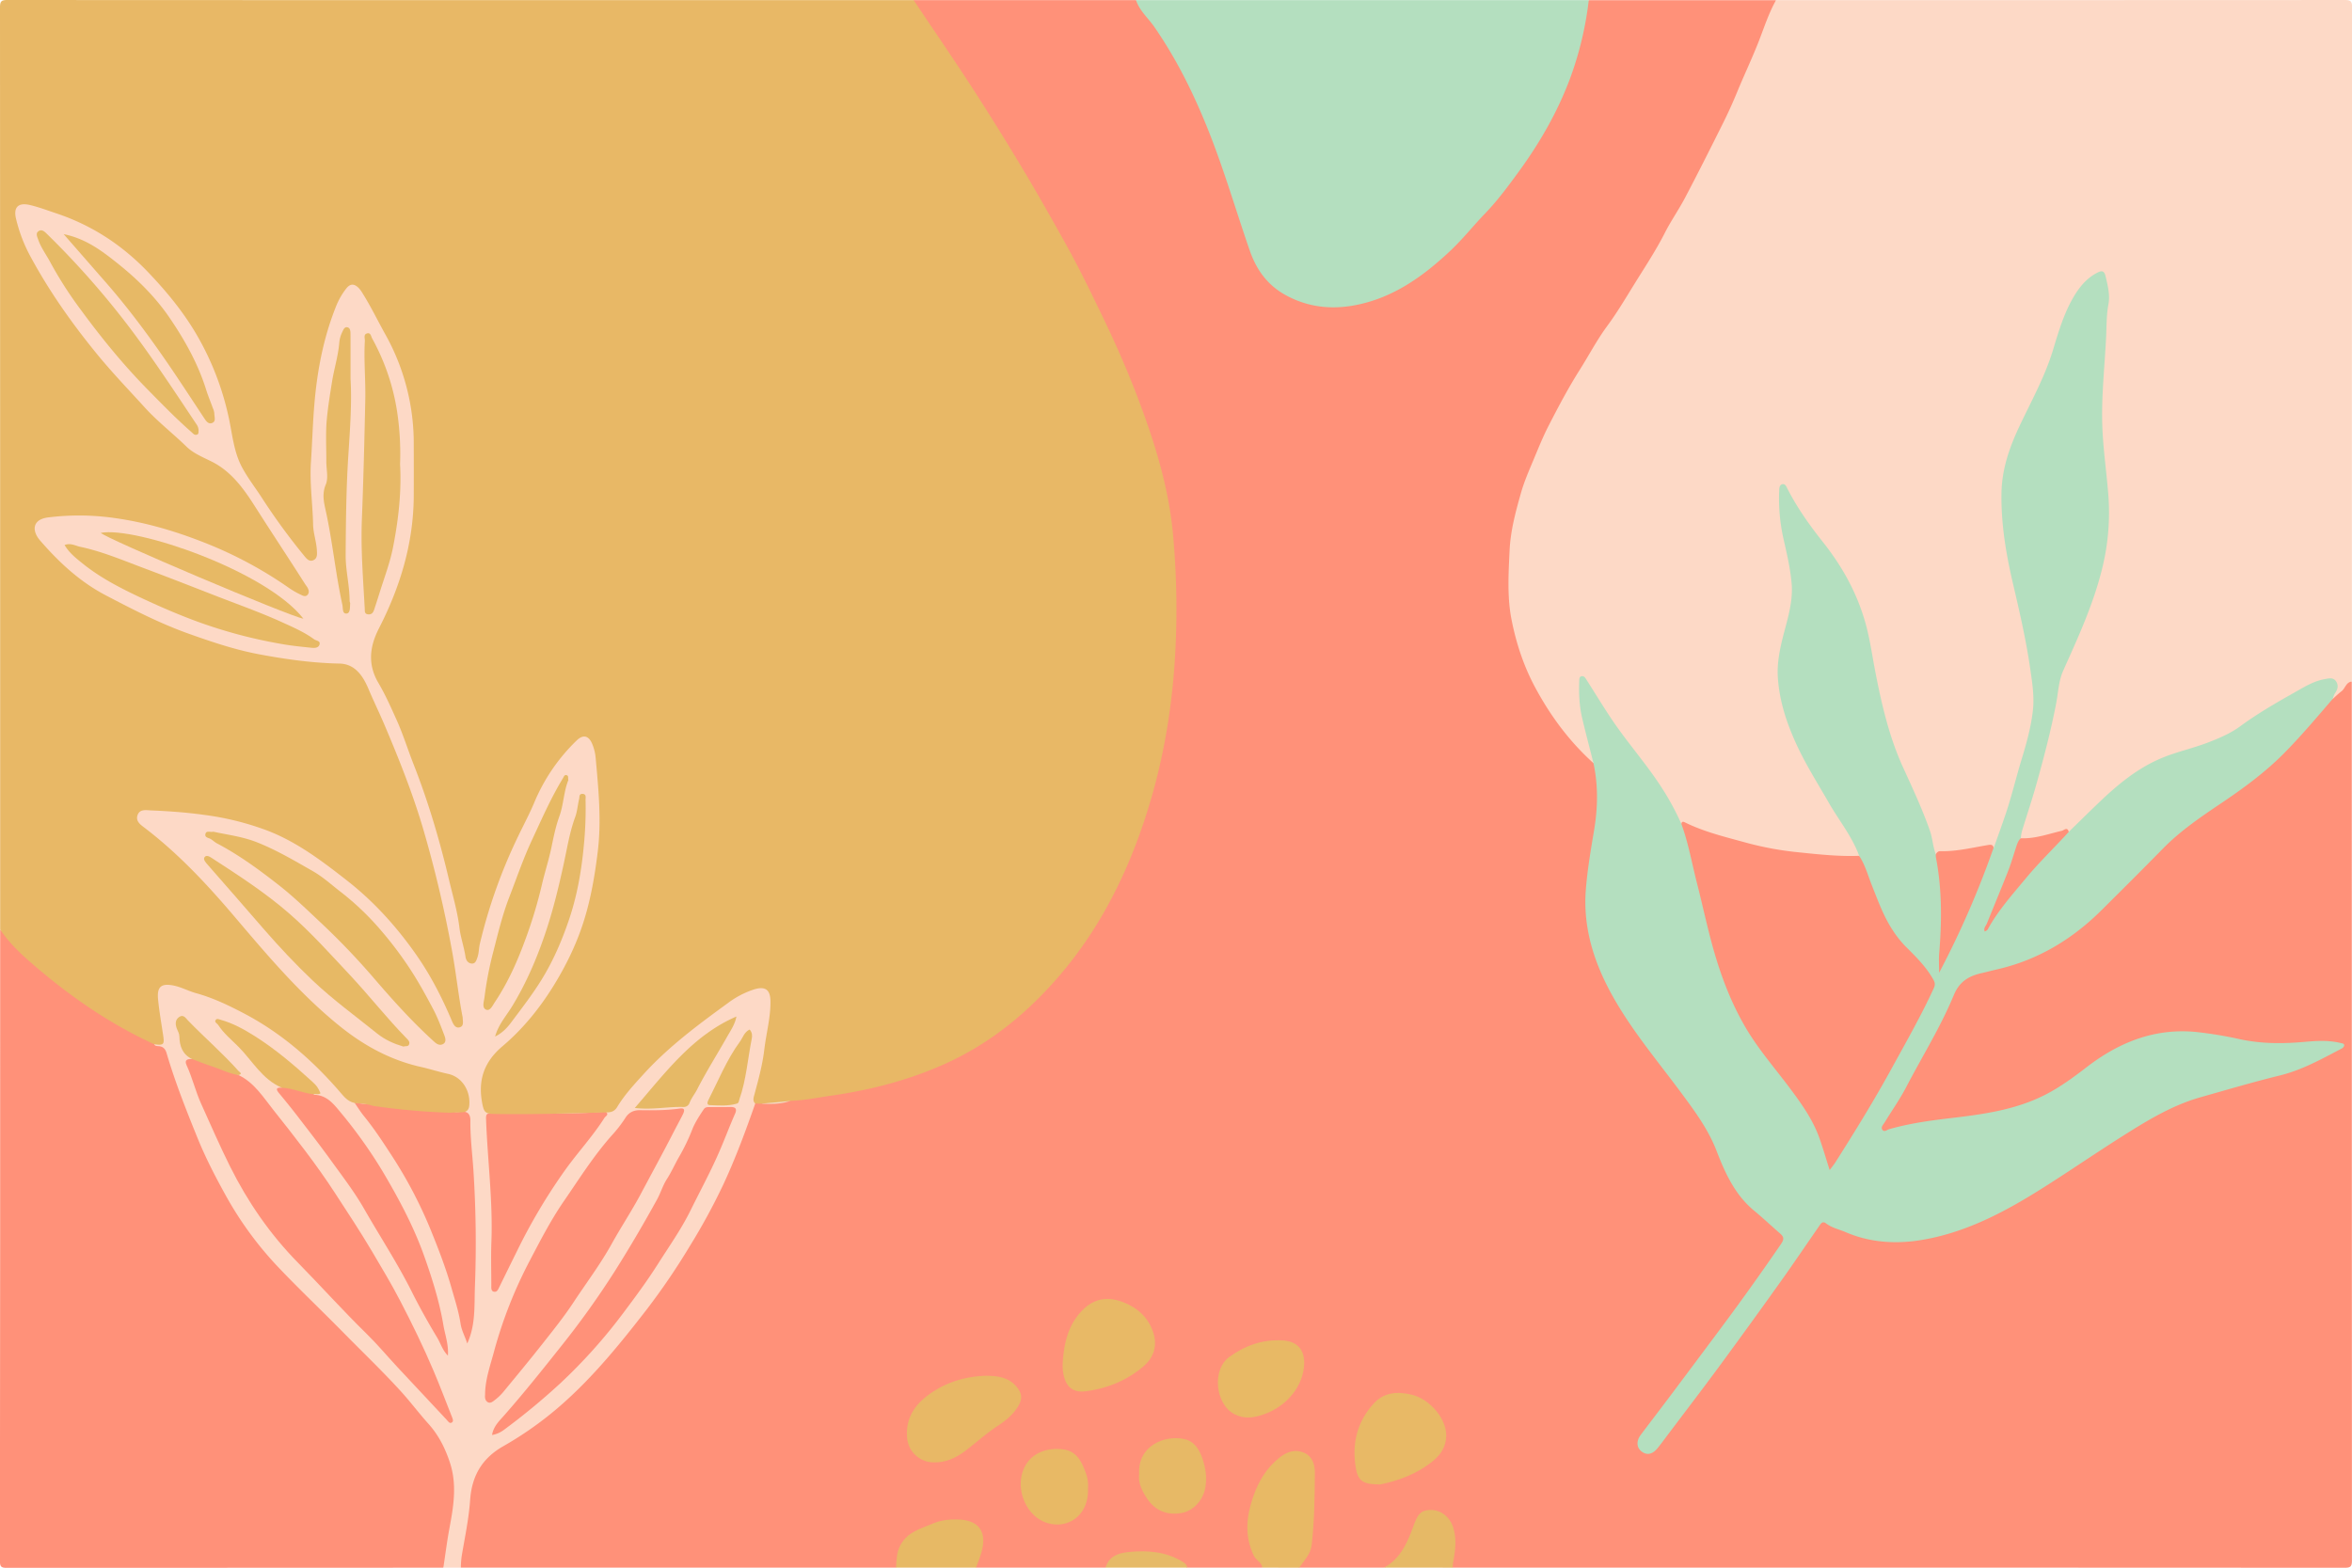 <svg id="6d440a9b-0794-44a4-8487-fd1ec1ca551e" data-name="Camada 1" xmlns="http://www.w3.org/2000/svg" viewBox="0 0 2000 1333.44"><defs><style>.\39 d3699a6-9142-419c-aee0-d34caa1bb15f{fill:#ff9179;}.cde26255-d3c0-4a91-ae58-4df587c5780d{fill:#fdd9c6;}.\36 cd493fe-abea-4e02-aa18-295838ad0f45{fill:#b4dfbf;}.\30 d258756-7aab-46ab-b303-21224029bc7e{fill:#f3d9c5;}.\33 8681239-942d-424a-a7a8-f262213f8148{fill:#e8b866;}.c03f75ef-754d-4d55-800a-70bcb80c7da2{fill:#e8b965;}.\31 e6e38d4-01a6-4de3-bb42-275223e88f8d{fill:#e7b965;}.\37 6fc3ed1-ad22-4e53-8fab-e326001805d1{fill:#e6b966;}.\32 d6881ca-a936-4427-ac21-f879f6323f29{fill:#e6ba68;}.bc3f7e06-9eb8-4e55-a2c8-a2be9d95e984{fill:#e8b966;}.\38 cc96dd4-39fa-4ef1-b7d0-b1f68e21b383{fill:#e7b966;}.\37 d51f1e2-6af0-44dc-ae86-cbcb460e5b9d{fill:#e7b967;}.ca364330-40ce-4236-9a6d-cfdbfac25c8a{fill:#e6ba66;}.f3d54708-84a6-4658-93e0-2d63ad87672a{fill:#e7b964;}.\38 89b15c3-93cb-4853-b8a4-d0b801e89e6a{fill:#e6b968;}</style></defs><title>organico_dois</title><path class="9d3699a6-9142-419c-aee0-d34caa1bb15f" d="M940.14,1334.2H830c-2-2.74-.25-5.24.65-7.67a41.22,41.22,0,0,0,2.79-15.91c-.3-8.1-4.84-13.74-12.92-14.83-17.82-2.39-33.51,3.68-47.74,13.61-5.49,3.83-7.72,10.42-8.55,17.17-.33,2.66-.11,5.49-2.25,7.63h-370c-2-2-2.06-4.54-1.63-7,3.84-21.85,6.31-43.91,10.36-65.72,1.88-10.14,7.36-18.34,15.74-24.59,10.54-7.87,21.83-14.62,32.61-22.12a324.72,324.72,0,0,0,68-62.93c9.24-11.46,19.38-22.14,28.19-34C573,1080.56,598.07,1041.64,617,999c7.34-16.57,14.53-33.17,19.71-50.57,1.1-3.68,2.41-7.36,5.84-9.7a11.34,11.34,0,0,1,5.44-1,77.64,77.64,0,0,0,23.48-2.07c25.89-2.88,51.66-6.76,76.95-13.06,47.18-11.75,89.49-32.84,125.25-66.37a336.15,336.15,0,0,0,68.28-89.08,443.86,443.86,0,0,0,42.16-115.89c6.77-32.3,12.5-64.82,12.93-98.18.25-19.67,1.12-39.38.89-59.07-.59-49.42-10.49-97-28.32-143.14-7.68-19.87-15.44-39.67-24.11-59.11-10.79-24.21-22.54-48-35.07-71.3C900.34,201.66,890,183,879.26,164.66c-19.32-33-39.71-65.41-60.46-97.57-12.77-19.81-26.48-39-39.39-58.67C778,6.23,775.93,4.1,776.9,1H966c7.39,7.41,13.31,16,19.08,24.64,18.7,28,33.43,58,45.57,89.4s21.51,63.51,32.77,95.09c13.27,37.22,41.88,54.07,81.14,49.2,25.34-3.14,46.93-14,66.88-29.34,27.36-21.08,49.37-47.11,70.52-74s38.66-55.62,50.8-87.81a270.1,270.1,0,0,0,15.16-59c.4-2.92.82-5.87,3.07-8.11h159.16c1,2.42-.37,4.45-1.21,6.46-8.56,20.43-16.56,41.07-25.36,61.42-9.61,22.26-19.58,44.33-30.68,65.84-10.9,21.09-21.91,42.14-33.73,62.79-12.49,21.82-26.25,42.81-39.09,64.38-6.14,10.31-13.4,19.91-19.91,30-18.32,28.38-35.53,57.4-49.56,88.14-10.25,22.45-19,45.7-23,70.07-3.46,20.73-3.64,41.87-1.86,63C1289,552,1304.84,585.79,1327.15,617a174.18,174.18,0,0,0,19.72,22.43,94.2,94.2,0,0,1,9.12,10c2.59,6.14,3.39,12.6,3.77,19.21,1.15,19.88-2.2,39.29-5.54,58.73-4.09,23.79-6.36,47.59-.39,71.5,6.52,26.1,18.54,49.55,33.72,71.51,15,21.64,31.43,42.14,47,63.33,10.84,14.77,21.93,29.59,27.67,47.34,8.53,26.34,26,45.77,47.09,62.6,1.77,1.41,3.51,2.86,5.16,4.42,3.87,3.64,4.42,7.32,1.39,12-8.85,13.74-18.75,26.71-28.11,40.08-25.49,36.38-52.81,71.41-79.08,107.21-2.41,3.29-4.91,6.52-7.63,9.57a27,27,0,0,0-5,7.24c-1.53,3.61-1.89,7.16,2,9.63,3.51,2.24,6.52.83,9.12-1.8a74.11,74.11,0,0,0,6.49-7.87c31.72-42.49,64.28-84.37,94.57-127.91,11.78-16.93,24.09-33.48,35.29-50.81,4.71-7.3,5.75-7.42,13.73-3.62,33.42,15.93,67.52,16.89,102.45,5.24,29.7-9.9,56.62-25,82.83-41.83,28.21-18.11,55.8-37.2,84.88-54,20.2-11.65,41.93-19.2,64.4-25.1,21.24-5.57,42.81-10,63.4-17.9a175.55,175.55,0,0,0,35.24-18.23c-11.11-2.45-21.2-1.73-31.24-1-17.9,1.34-35.66,1.5-53.43-2.1-18-3.63-35.91-7.34-54.49-6.7A113.61,113.61,0,0,0,1794,897.7c-13.08,8.14-25.44,17.37-38,26.34-20.24,14.49-43.3,21.37-67.38,25.66-27.63,4.92-55.94,5.66-83,13.81-2.17.66-4.63,1.15-6.16-1.23-1.41-2.2-.45-4.44.7-6.42,4.91-8.42,10.28-16.55,15.08-25,16.5-29.21,32.63-58.61,46.94-89,3.15-6.68,7.51-10.72,14.67-12.75,12.43-3.51,24.9-6.87,37.29-10.51,21.81-6.39,40.12-18.58,57.64-32.45,7.5-5.93,14-12.87,20.84-19.49,20.69-20,39.74-41.7,61.77-60.29,14.22-12,30.14-21.71,45.4-32.32a304,304,0,0,0,53.93-47.49c9.48-10.66,18.34-21.88,28.26-32.15,4.44-3.07,7.86-7.15,11.32-11.23,1.62-1.92,3.2-4.65,6.53-2.63q0,373.77.13,747.53c0,5.1-1.15,6.25-6.25,6.24q-379.2-.21-758.41-.12c-3.11-5.28-.56-10.67.13-15.83.88-6.56-.19-12.62-2.11-18.69a19.34,19.34,0,0,0-7.26-9.61c-7.64-5.69-17.19-3.4-20.83,5.32-2.27,5.42-4.58,10.84-6.73,16.32-4.07,10.37-10,19.32-21.69,22.49h-72.1c-.88-2.27.38-4,1.63-5.57,6.19-7.59,8.26-16.66,8.31-26,.07-14.25,1.19-28.43,1.6-42.65a45.24,45.24,0,0,0-.33-7.45c-2-14.67-13.53-19.67-25.59-11-9.85,7.08-16.3,16.83-21,27.82a76.51,76.51,0,0,0-6.33,33.64c.39,9.44,2.61,17.78,8.51,25.12,1.42,1.76,3,3.53,1.87,6.08h-63.94c-15.22-11-32.38-13-50.46-11.07C951,1324,945.47,1328.84,940.14,1334.2Z" transform="translate(0 -0.91)"/><path class="9d3699a6-9142-419c-aee0-d34caa1bb15f" d="M.13,791.41c9.71,9.42,19,19.3,29.21,28.18,23.14,20.17,47.5,38.73,74.75,53.2,9,4.8,17.9,10,26.84,15,1,1.64,2.61,1.63,4.19,1.61,4.64,0,6.91,2.74,8.19,6.76,9.58,30,20.31,59.61,33.71,88.08,10.19,21.67,21.58,42.69,35.76,62.33,17,23.51,38.24,42.72,58,63.51,31,32.62,64.79,62.6,93,98,12.86,16.13,21.31,33.22,24.09,53.6,1.61,11.83-1.5,23-3,34.34-1.34,10.29-3.61,20.48-5,30.8-.35,2.69-.88,5.39-3,7.43q-185.55,0-371.11.14c-5.07,0-5.83-1.25-5.83-6Q.22,1059.89.13,791.41Z" transform="translate(0 -0.91)"/><path class="cde26255-d3c0-4a91-ae58-4df587c5780d" d="M1355,650c-20.44-18.45-36.49-40.06-49.57-64.39-9.86-18.33-16.19-37.82-20.11-57.67-3.78-19.1-2.59-39-1.67-58.73.8-17,5.13-32.94,9.65-48.94,2.85-10.09,7.15-19.76,11.21-29.5,3.86-9.28,7.63-18.58,12.22-27.54,8.3-16.19,16.78-32.27,26.52-47.67,7.82-12.35,14.62-25.43,23.27-37.16,8.35-11.29,15.47-23.31,22.8-35.16,9-14.61,18.59-28.91,26.42-44.39,5.08-10,11.79-19.61,17.12-29.72,11-20.89,21.6-42,32.14-63.15q6.46-12.95,12-26.38c5.76-14.08,12.31-27.82,17.93-42,4.87-12.25,8.82-25,15.29-36.56q241.8,0,483.61-.12c5.1,0,6.25,1.15,6.25,6.25q-.23,286.7-.13,573.39c-5.09.49-5.64,5.87-8.94,8.33-2.64,2-5,4.35-7.45,6.55-1.88-2.6.14-4.69.93-6.93,2.22-6.28-.1-9.12-6.73-8.18a23.22,23.22,0,0,0-6.51,1.87c-20.36,9.42-40,20.24-58.21,33.25A153.52,153.52,0,0,1,1861.13,640c-29.39,7.43-53.07,23.55-74.34,44.14-7.32,7.08-14.27,14.54-21.81,21.39-1.83,1.66-3.44,3.69-6.28,3.6-8.91.87-17.39,3.79-26.11,5.55-5,1-10,2.54-14.85-.66-2-3.59-.73-7.12.45-10.5a734.53,734.53,0,0,0,29.32-112.31c3-16.39,9.34-31,16.11-45.83,13.56-29.61,23.92-60.23,27-92.86,1.32-14.24.49-28.52-1.37-42.71-4.61-35.18-4.17-70.36-1.56-105.72,1.45-19.76,4.58-39.62,2.07-59.58-.11-.89-.16-1.8-.3-2.7-1.22-7.41-3.56-8.45-9.89-4-5.67,3.95-9.88,9.33-13.45,15.15a98.26,98.26,0,0,0-10.77,23.41A435.24,435.24,0,0,1,1720.54,361c-16.45,30.24-19.33,62.23-14.68,95.62,2.48,17.75,6.49,35.17,10.5,52.57,6.62,28.71,12.69,57.47,14.6,87a43,43,0,0,1-.87,12.13c-6.07,28.13-14,55.76-22.08,83.37-2.6,8.91-6.91,17.26-8.69,26.45a5.21,5.21,0,0,1-3.76,4.41c-3.16-.75-6.29-.29-9.41.22-13.17,2.18-26.37,4.1-39.66,5.28-2.65-.22-3.17-2.32-3.54-4.31-4.27-23-14.8-43.72-24.32-64.75-11.19-24.72-18.59-50.46-23.83-77.05-4-20.19-6.49-40.75-13.47-60.3a193.26,193.26,0,0,0-30.67-55.74,378.61,378.61,0,0,1-32.16-47.1c-.45-.78-.91-1.56-3-2.34a98.19,98.19,0,0,0,0,24,365.78,365.78,0,0,0,8.13,42.73c3.21,13.25,1.9,26.07-.48,39.05-2.53,13.8-7,27.14-8.57,41.2-2.09,18.39,2,35.47,7.8,52.56,9.64,28.67,26.63,53.4,42,79,4.67,7.77,9.83,15.25,14.16,23.21,1.87,3.44,4.49,7,2,11.36-2.87,1.82-6.11,1.54-9.24,1.42a470.2,470.2,0,0,1-72.56-8.35c-23.59-4.64-46.16-12.24-68.66-20.3-2.7-.42-3.41-2.72-4.37-4.74-9.87-20.82-23.06-39.47-37.38-57.41s-26.37-37.33-38.89-56.45c-.93-1.43-1.34-3.46-4.09-3.88-1.69,11.16-.38,22.11,2.17,32.79,2.42,10.12,4.2,20.4,7.43,30.34C1355.69,645.18,1357,647.64,1355,650Z" transform="translate(0 -0.91)"/><path class="cde26255-d3c0-4a91-ae58-4df587c5780d" d="M377,1334.2c1.73-11.34,3.16-22.73,5.27-34,3.47-18.49,6.43-36.87.28-55.43-4-12.12-9.55-23.24-18.18-32.84-8.29-9.23-15.7-19.19-24.11-28.37-15.72-17.17-32.52-33.24-48.81-49.82-18.33-18.65-37.36-36.64-55.34-55.62a298.28,298.28,0,0,1-44.1-60.39c-8.72-15.7-17-31.68-23.79-48.33-9.71-23.93-19.27-47.95-26.56-72.78-1-3.44-2.83-5.55-6.42-5.89-2-.19-4.3.08-4.26-3,6.34,1.4,7.27-.37,5.76-6.84-2.44-10.48-3.4-21.34-4.55-32.08-1.07-10.05,4-14.31,14-12.08,11.21,2.5,21.85,6.84,32.55,10.85,25.66,9.59,49.47,22.76,70.45,40.43,15.15,12.76,30.34,25.7,42.29,41.68,4.75,6.36,11,7.83,18,8.52,2.2.21,4.59-.42,6.46,1.38-2.81,3.2-6.66,1.49-10.69,2a426.84,426.84,0,0,1,58,91.92c15.24,33,25.35,67.65,33.75,103.09a40.11,40.11,0,0,0,3.53-14.06c1.58-33.9,2.16-67.78.85-101.75-.79-20.35-3.56-40.57-3.32-61,.12-9.75-.08-9.73-9.7-11.49-1.89-.35-4.26-.22-4.5-3.08,14.63-.71,14.63-.71,11.19-15.22-2.09-8.83-7.64-13.37-16.95-14.8a203.69,203.69,0,0,1-43.88-12.37c-28.62-11.31-51.47-30.67-73.23-51.89q-25.49-24.86-48.27-52c-17.59-20.9-35.42-41.59-54.62-61A293.26,293.26,0,0,0,119.35,705c-5-3.56-5.86-8.17-4.62-13,1.07-4.21,5.85-3.86,9.19-3.83a403.29,403.29,0,0,1,44.58,3,303.8,303.8,0,0,1,45.59,9.21,150.58,150.58,0,0,1,35.08,15.1,326.89,326.89,0,0,1,30,19.6c26.5,19.51,50.49,41.49,70.18,68.26A306.78,306.78,0,0,1,385,866c2,4.82,2.06,4.8,6.32,7.68,1.44-7.5-1.12-14.41-2.21-21.37-3.42-21.8-6.64-43.66-11.09-65.26s-9.46-43.06-15.45-64.32-12.51-42.27-20.33-62.85c-8.38-22-17.71-43.7-27.76-65-2.86-6.08-4.49-12.68-9.15-17.94-5.49-6.19-11.39-10.31-20.29-10-21.31.69-42.09-3-63-7.28A425.83,425.83,0,0,1,177,547.92,446.39,446.39,0,0,1,126.7,528.4c-35.1-16.23-68.52-35.12-94-65.36-4.24-5-4.12-10.81-4.93-16.48-.4-2.72,2.27-4.21,4.67-5.18a49.89,49.89,0,0,1,16.45-3.68c26.81-1.17,53.27.95,79.24,8.13,21.27,5.88,42.09,12.79,62.33,21.8,18,8,34.58,18.14,51.39,28a170.76,170.76,0,0,1,14.57,9.45c1.18.87,2.74,2.37,4.19,1.06s.57-2.82-.38-4.27c-13.84-20.88-27.87-41.64-41.37-62.74-8.38-13.11-16.06-26.69-28.6-36.46a74.16,74.16,0,0,0-18.59-10.8c-8.9-3.49-15.78-10.33-22.61-16.89-12.85-12.36-26.24-24.23-38.21-37.4C92.5,317.44,74.4,297,58.7,274.65,46,256.58,33.26,238.54,23.44,218.73c-5.77-11.66-11.53-23.56-12.35-36.9-.43-7.09,2.67-9.83,9.92-9.39,7.52.47,14.47,3.49,21.49,5.86,22.71,7.67,44.57,17.35,63.12,32.87A293.41,293.41,0,0,1,153.1,261,256.29,256.29,0,0,1,183,312.06a214.54,214.54,0,0,1,15.64,54.4c2.55,17.3,8.62,32.85,19.11,46.93,7.9,10.6,14.56,22.12,22.26,32.88,6.81,9.51,14.26,18.57,21.54,27.74,1,1.31,2.44,3.43,4.4,2.29a5,5,0,0,0,2-5.44c-4.32-19-4.78-38.52-6-57.84-.86-13.25,0-26.7,1.16-40,1.14-13,1.82-26.07,3.38-39.08,2.69-22.47,6.77-44.45,14.8-65.71,3.19-8.44,6.3-16.72,12-23.88,4.05-5.12,8.32-5.56,12.8-.66,6.14,6.73,10.19,14.93,14.29,22.87,6.43,12.48,13,24.91,18.79,37.73,7.38,16.28,11.15,33.32,13.22,50.77,3.29,27.75,2.64,55.74,1,83.46-1.32,21.64-6.81,42.89-14.35,63.62-5.39,14.84-13,28.53-18.8,43.13-5.07,12.83-2.8,24.27,3.58,35.63a345.55,345.55,0,0,1,15.57,31.4c5.46,12.59,10.05,25.79,14.63,38.87,5,14.38,11.05,28.44,15.5,43,5.38,17.58,9.89,35.45,14.19,53.33,4.79,19.93,8.92,40,13.34,60a8.69,8.69,0,0,1,.21,1.34c.32,3.91-.65,10,4.34,9.76,3.9-.2,3.37-6.66,3.93-10.47,1.33-9.16,4.23-17.89,6.53-26.78,7.83-30.25,21.07-58.33,34.59-86.26C454,679.63,460,663.21,471,649.62c5.64-7,11.59-13.68,17.75-20.19,7-7.4,14.25-5.26,17.35,4.54,2.7,8.51,3.24,17.35,3.86,26,2.1,29.55,2,58.85-3.17,88.41-7.76,44-24.83,83.16-53.11,117.52a220.1,220.1,0,0,1-29.25,29.87c-12.37,10.27-17.49,32.82-12,47.65,1.45,3.89,4.72,2.91,7.48,2.92,26.73.05,53.45-.48,80.17-.68,13.91-.11,22.67-3.37,31.11-15.27,16.39-23.12,38.13-41.46,60.62-58.73,10.93-8.38,22-16.56,33.39-24.25,5.56-3.74,11.79-5.8,17.93-7.93,7.77-2.7,13.56,2,14.09,10.34.43,6.62-.57,13.1-1.54,19.57-3,20-6.44,40-11,59.72-.8,3.45-3.08,6.55-2.46,10.34-8.2,23.52-16.86,46.86-27.41,69.44a535.53,535.53,0,0,1-28.4,52.11,584.16,584.16,0,0,1-36.59,53.77c-22.28,28.75-45.2,57.09-72.61,81.08a297.25,297.25,0,0,1-49.12,35c-18.09,10.25-26.86,25.15-28.32,45.84-1.12,15.89-4.46,31.63-7.13,47.38a81.89,81.89,0,0,0-.77,10.1Z" transform="translate(0 -0.91)"/><path class="6cd493fe-abea-4e02-aa18-295838ad0f45" d="M1351,1a288.62,288.62,0,0,1-16.23,67.49c-10.64,28.13-25.38,53.74-42.89,77.83-9.13,12.56-18.4,25.12-29.26,36.38-9.84,10.2-18.67,21.43-28.95,31.13-23.39,22.08-49.14,40.62-81.68,46.71-20.55,3.84-40.37,1.54-59-8.79-15.32-8.47-24.63-21.53-30.2-37.57-11.62-33.45-21.5-67.5-34.52-100.45-12.54-31.76-27.48-62.31-47.09-90.49C976,15.94,968.9,9.88,966,1Z" transform="translate(0 -0.91)"/><path class="6cd493fe-abea-4e02-aa18-295838ad0f45" d="M1355,650c-3.24-12.84-6.65-25.64-9.66-38.53-2.37-10.14-2.85-20.5-2.46-30.9.07-1.81-.08-4.2,2-4.53,2.53-.39,3.57,2.07,4.79,4,8.69,13.55,16.91,27.44,26.3,40.5,11.82,16.44,25,31.88,36.12,48.87a224.62,224.62,0,0,1,17.7,32.36c3.3.94,3.37,4,4.12,6.5,7.71,25.85,13.43,52.22,19.33,78.5,10.78,47.95,31,90.72,62.62,128.81,23,27.74,30.53,38.29,40.77,76.87,14.31-22.65,28.43-45,41.43-68.11,14.57-25.85,28.93-51.81,42.25-78.35,3-6.07,3.06-11-1.14-16.26-3.82-4.77-7.23-10.06-11.8-14-20.94-18.15-31-42.56-39.76-67.74-2.22-6.38-6.51-12-6.66-19.13-6-16.48-17.1-30-25.72-45-9.19-16-19-31.46-26.88-48.25-8.78-18.76-15.26-38-16.58-58.58-.83-12.84,2-25.54,5.26-38,3.64-13.76,7.72-27.66,6.47-41.92-1.12-12.72-4.06-25.34-6.91-37.84a156,156,0,0,1-3.7-40.32c.09-2.51,0-5.62,2.78-6.23,2.49-.55,3.48,2.36,4.5,4.33,8.28,16.07,18.71,30.73,29.9,44.83,16.46,20.73,29.06,43.38,36.22,69,3.83,13.69,5.7,27.74,8.42,41.63,5.39,27.65,11.72,55.14,23.48,80.92,8.12,17.8,16.4,35.48,22.89,54,2.32,6.63,2.49,13.67,5.06,20.15,2.37,1.9,2.46,4.76,3,7.37,4.51,23.74,3.79,47.7,2.53,71.65-.28,5.41-.7,10.79-.51,15.8,9.4-19.94,18.76-40.22,27-61q6.46-16.41,12.74-32.89c.94-2.5,1.36-5.36,4.44-6.37,3.56-10.13,7.26-20.21,10.65-30.39,4.91-14.76,8.43-29.92,13-44.8,4.27-14,8.24-28.26,9.74-42.68,1.21-11.68-.8-23.85-2.51-35.64-3.53-24.29-9.11-48.21-14.68-72.1-5.85-25.09-10-50.25-9.61-76.17.33-20.42,6.77-38.89,15.3-57,10.08-21.35,21.61-42,28.53-64.83,4.73-15.61,9.37-31.49,17.84-45.65,5.1-8.54,11.51-16.17,20.93-20.58,4.27-2,5.38,1.12,6,3.91,1.82,7.68,3.81,15.65,2.36,23.4-1.76,9.42-1.53,19-2,28.31-1.22,25-4.08,50-3.22,75.14.67,19.63,3.56,39,5.11,58.54a196.9,196.9,0,0,1-5.31,63.17c-7.48,30.35-20.46,58.42-33.13,86.75-3.83,8.57-4.15,18.73-6,28.18-4.42,22.82-10.3,45.29-16.55,67.65-3.81,13.63-8.35,27.06-12.48,40.6a43.58,43.58,0,0,0-1,6c-1.36,9.72-5.36,18.68-8.85,27.66-6.13,15.79-11.35,32-17.26,43.1,7.12-14.27,21.53-28.51,34.28-44A323.35,323.35,0,0,1,1752.61,713c1.93-1.84,3.52-4.24,6.53-4.56,8.56-8.35,17.06-16.76,25.7-25,16.37-15.67,33.69-30,55.08-38.52,12.14-4.83,24.92-7.66,37.16-12.33,9.79-3.74,19.43-7.79,27.68-13.85,14.55-10.69,30.12-19.72,45.72-28.51,8.13-4.58,16.45-9.92,26.13-11.68,3.66-.66,7.4-1.78,9.86,1.9,2.25,3.36,1.42,6.8-.92,10.06-1,1.42-1.4,3.29-2.07,4.95-13.71,15.92-27.22,32-42.09,46.92-16.54,16.57-35.4,30.12-54.74,43.12-16.7,11.24-33.24,22.68-47.44,37.18-17.13,17.49-34.49,34.75-51.84,52-25,24.91-54.14,42.62-88.81,50.6-4.4,1-8.76,2.22-13.16,3.19-11,2.44-19.17,7.07-24,18.78-11.23,27.14-26.9,52.15-40.44,78.19-5.41,10.39-12.23,20-18.36,30.07-1.16,1.88-3.38,4-2.11,6.07,1.63,2.69,4.14.22,6.06-.33,17.22-4.89,34.85-7.34,52.57-9.41,27.85-3.26,55.56-7.1,80.94-20.31,12.28-6.39,23.38-14.57,34.24-22.94,27.77-21.39,58.34-33.56,93.85-29.9a342.4,342.4,0,0,1,36.67,6.11c18.15,3.9,36.27,3.89,54.63,2.25,10.3-.92,20.8-1.57,31.08,1,1.3.32,3,.37,2.83,2.14a4,4,0,0,1-2.07,2.47c-17,8.91-33.64,18.27-52.58,22.93-22.79,5.61-45.32,12.24-67.9,18.65-24.48,7-45.87,20.26-67.09,33.69-22.66,14.34-44.76,29.58-67.46,43.87-32.65,20.57-66.75,38.52-105.4,44.21-20.62,3-41.64,1.37-61.36-7.12-5.59-2.41-11.71-3.63-16.68-7.43-3.07-2.36-4.43.09-5.86,2.15-10.94,15.78-21.68,31.7-32.83,47.33q-25.2,35.32-50.87,70.3c-14.87,20.19-30.11,40.1-45.2,60.13-2.85,3.79-5.64,7.64-8.65,11.31-4.33,5.28-9.07,6.14-13.56,2.69-4.17-3.21-4.59-8.84-.77-13.94,8.11-10.85,16.4-21.57,24.53-32.42q21.54-28.72,43-57.53,26.73-35.83,52-72.75c2.55-3.73,2.37-5.83-.72-8.52-7.5-6.53-14.74-13.36-22.4-19.7-16.36-13.54-24.65-32.18-32-51.18-7-18-18.19-33.14-29.44-48.34-19.22-26-40.12-50.78-56.4-78.75-17-29.16-27.89-60.45-25.14-94.85,1.34-16.83,4.17-33.56,7-50.23C1358.69,688,1359.09,669,1355,650Z" transform="translate(0 -0.91)"/><path class="0d258756-7aab-46ab-b303-21224029bc7e" d="M647.58,939.6a75.45,75.45,0,0,1,24.58-2.42C664.16,940,655.89,940,647.58,939.6Z" transform="translate(0 -0.91)"/><path class="9d3699a6-9142-419c-aee0-d34caa1bb15f" d="M383.74,945.28c2.58,2.16,5.72,1.41,8.5,1.16,5.91-.55,7.8,2.71,7.74,7.58-.16,14,1.63,27.9,2.56,41.84a961.33,961.33,0,0,1,1.29,99.71c-.58,15.76.73,32.13-6.51,48-1.88-6-4.78-10.87-5.71-17-1.54-10.16-4.79-20.08-7.61-30-4.95-17.48-11.53-34.36-18.4-51.2a377.62,377.62,0,0,0-33.3-62.85c-7.18-11.07-14.49-22.14-22.8-32.34-2.92-3.58-5.2-7.32-8.28-11.76a43.44,43.44,0,0,0,14.62,1.24C338.46,941.64,361,944.64,383.74,945.28Z" transform="translate(0 -0.91)"/><path class="9d3699a6-9142-419c-aee0-d34caa1bb15f" d="M1580.91,728.78c5.15,7.74,7.45,16.71,10.85,25.21,5.27,13.2,10,26.59,18,38.56a87.66,87.66,0,0,0,11,13.7c8.65,8.59,17.3,17.16,23.34,28,1.59,2.84,1.39,4.73.15,7.41-10.76,23.4-23.54,45.74-35.89,68.29-14.87,27.13-31.12,53.47-47.7,79.59-1.32,2.08-2.94,4-4.82,6.51-3-9.33-5.57-18.22-8.64-26.94-5.63-16-15.39-29.57-25.43-43-11.38-15.18-23.77-29.58-34-45.66C1474.34,859.1,1465.1,836,1458,811.76c-5.77-19.75-9.92-39.85-15-59.74-4.31-16.8-7.25-34-13.25-50.31.23-1.75,1-2.34,2.73-1.49,16.63,8.28,34.67,12.52,52.37,17.42a271.49,271.49,0,0,0,44.19,8.13C1546.25,727.54,1563.53,729.47,1580.91,728.78Z" transform="translate(0 -0.91)"/><path class="9d3699a6-9142-419c-aee0-d34caa1bb15f" d="M1695.21,722a783.09,783.09,0,0,1-46.29,106.26c0-5.5-.39-11,.06-16.49,2.26-27.32,2.47-54.54-2.78-81.6a17.36,17.36,0,0,1-.1-2.71c.82-1.45,2-2.66,3.69-2.61,14.11.37,27.71-3.13,41.48-5.37C1693.32,719.18,1694.89,719.63,1695.21,722Z" transform="translate(0 -0.91)"/><path class="9d3699a6-9142-419c-aee0-d34caa1bb15f" d="M1759.14,708.44c-12,13.21-24.92,25.55-36.35,39.32s-23.28,27-32.06,42.7a4.48,4.48,0,0,1-3.07,2.66c-1.19-2.75,1-4.61,1.85-6.73,6-14.83,12.14-29.57,18-44.45,2.61-6.66,4.58-13.57,6.82-20.37.92-2.79,1.76-5.61,4-7.72,12.16.54,23.43-3.67,35-6.37C1755.07,707.06,1758,703.81,1759.14,708.44Z" transform="translate(0 -0.91)"/><path class="9d3699a6-9142-419c-aee0-d34caa1bb15f" d="M202.8,915.27c13.43,6.39,21,18.8,29.74,29.77,18.25,23,36.37,46,52.37,70.64,10.57,16.25,21.27,32.4,31.16,49.1,8.26,13.94,16.58,27.83,24.07,42.19,10.22,19.61,19.9,39.49,28.55,59.85,5.48,12.93,10.44,26.08,15.6,39.14.65,1.65,1.69,3.82-.21,4.89s-3.17-1.24-4.3-2.45q-20.88-22.19-41.62-44.52c-8.81-9.47-17.11-19.45-26.34-28.48-20.06-19.63-38.79-40.52-58.44-60.54-23.63-24.06-42.68-51.59-57.82-82-8.73-17.51-16.48-35.41-24.52-53.19-4.8-10.62-7.45-22.11-12.37-32.75-2.14-4.62.79-5.5,4.61-5.29,2.13-1.88,4.4-.8,6.38.06C180.6,906.48,192.54,908.82,202.8,915.27Z" transform="translate(0 -0.91)"/><path class="9d3699a6-9142-419c-aee0-d34caa1bb15f" d="M412.48,1187.3c0-12.81,4.38-24.8,7.61-36.89a378.14,378.14,0,0,1,30.59-77.67c8.95-17.1,17.88-34.38,28.79-50.23,13-18.87,25.21-38.37,40.53-55.66a110.45,110.45,0,0,0,11.75-15.11c2.74-4.45,6.82-6.69,12.36-6.61,10.84.16,21.68.2,32.49-1.21,3.35-.44,7.13-1.21,3.86,5.21-2.72,5.34-5.62,10.66-8.36,16-8.8,17.11-18.05,34-27.09,51-7.8,14.65-17,28.49-25,42.95-9.57,17.24-21.4,32.88-32.18,49.24-8,12.21-17.25,23.7-26.31,35.21-11.08,14.07-22.52,27.87-33.92,41.69a44.23,44.23,0,0,1-6.87,6.45c-1.71,1.33-3.82,3.16-6.1,1.71C412.57,1192.09,412.23,1189.62,412.48,1187.3Z" transform="translate(0 -0.91)"/><path class="9d3699a6-9142-419c-aee0-d34caa1bb15f" d="M418.39,1221.38c1.28-7.48,6.24-12,10.15-16.47,16.85-19.11,32.76-39.06,48.55-58.94A733,733,0,0,0,523,1081.74c12.51-19.79,24.32-40,35.62-60.47,3.1-5.63,5.07-12.3,8.38-17.42,4-6.18,6.88-12.87,10.52-19.16a168.84,168.84,0,0,0,11.25-23.42c2.13-5.47,6.06-11.57,9.75-17,1.24-1.82,3-1.76,4.82-1.76,5.9,0,11.8.07,17.69-.08,4.48-.12,5.86,1.63,4,5.78-4.91,11.09-9.08,22.48-14,33.6-7.27,16.6-15.92,32.47-23.88,48.65-7.81,15.87-18.19,30.5-27.7,45.51-8.94,14.12-18.87,27.54-28.89,40.91a453.33,453.33,0,0,1-54.27,60.68,565.53,565.53,0,0,1-48.39,39.9A22.64,22.64,0,0,1,418.39,1221.38Z" transform="translate(0 -0.91)"/><path class="9d3699a6-9142-419c-aee0-d34caa1bb15f" d="M457.22,947.88c18.09,0,36.18.28,54.24-1.28,1.63-.14,4-.93,4.81,1.24.65,1.69-1.47,2.55-2.28,3.82-9.91,15.59-22.49,29.17-33.25,44.12a489.1,489.1,0,0,0-41.08,69.11q-7.59,15.36-15.12,30.74c-1,2.08-2,4.57-4.7,3.85-2.37-.62-2.06-3.22-2.06-5.23,0-12.46-.39-24.94.08-37.38,1.3-34.86-3.31-69.45-4.55-104.19-.17-4.54,1-4.86,4.5-4.83C431,947.94,444.08,947.88,457.22,947.88Z" transform="translate(0 -0.91)"/><path class="9d3699a6-9142-419c-aee0-d34caa1bb15f" d="M266.75,931.58c.16.16.31.45.48.46,10.64.28,16.51,7.84,22.42,15a405.47,405.47,0,0,1,35.93,50.51c13.56,22.93,26.2,46.5,35.16,71.74,6.77,19.08,12.86,38.38,16.25,58.43,1.42,8.41,4.56,16.53,3.88,26.13-4.68-4.64-6.17-10.39-9.07-15.21-7.76-12.89-15.13-26.1-21.85-39.5C337.83,1075,323,1052.41,309.62,1029c-8.27-14.43-18.53-27.74-28.29-41.27-9.22-12.77-18.9-25.22-28.5-37.71-5.08-6.62-10.36-13.09-15.68-19.52-3.2-3.88-1.43-4.7,2.48-4.51a3.7,3.7,0,0,1,3.58-1.47C251.24,926.24,259.7,926.57,266.75,931.58Z" transform="translate(0 -0.91)"/><path class="38681239-942d-424a-a7a8-f262213f8148" d="M647.58,939.6l-5.32-.1c-2-1.79-1.74-4-1.14-6.28,3.55-13.12,7.23-26.32,8.81-39.74,1.61-13.71,5.41-27.15,5.22-41.05-.14-10-4.54-12.89-14-10a75.63,75.63,0,0,0-22.19,11.61c-25.31,18.39-50.41,37.06-71.61,60.32-8.09,8.87-16.28,17.71-22.52,28.05-2,3.37-4.71,4.5-8.39,4.59-31.92.77-63.83,1.93-95.77,1.34-7.93-.14-9.13-1.26-10.64-9.24-3.69-19.44,1.5-35,17.15-48.27,16.79-14.2,30.82-31.25,42.59-50,11.25-18,20.52-36.89,26.82-57.07,5.94-19,9.28-38.7,11.7-58.52,3.27-26.76.6-53.36-1.8-80a39.61,39.61,0,0,0-3-11.83c-3-6.95-7.66-8-13.09-2.76a157.61,157.61,0,0,0-36.16,53c-4.14,9.83-9.19,19.21-13.78,28.82A447,447,0,0,0,408,803.77c-.87,3.74-.71,7.69-2,11.35-.92,2.53-1.66,5.71-5.18,5.27-3-.37-4.58-2.92-5-5.77-1.22-8.31-4.12-16.29-5.13-24.59-1.7-14-5.72-27.49-8.95-41.15-7.87-33.32-17.54-66.1-30.08-98-4.88-12.42-8.83-25.25-14.28-37.38-4.81-10.7-9.6-21.56-15.57-31.69-9.31-15.8-7.54-30.92.44-46.5,18.1-35.32,29.37-72.51,29.58-112.56.08-14.73.05-29.47,0-44.2A189.75,189.75,0,0,0,327.5,285c-6.5-11.65-12.27-23.71-19.41-35a22.35,22.35,0,0,0-3.27-4.34c-3.79-3.63-7-3.58-10.33.56a61.13,61.13,0,0,0-9,15.92c-10.4,26.12-15.62,53.39-18.06,81.29-1.47,16.69-1.89,33.45-3,50.14-1.24,18,1.44,35.68,1.81,53.52.15,7.23,2.74,14.22,3.18,21.49.22,3.49.67,7.31-3.13,8.87-3.58,1.46-5.89-1.72-7.85-4.1a541.76,541.76,0,0,1-36-49.41c-5.55-8.54-11.84-16.6-16.66-25.64-7.1-13.31-8.19-28.2-11.34-42.52a240.31,240.31,0,0,0-26.75-69.39c-11.6-20.06-26.06-37.57-41.87-54.11-21.78-22.8-47.52-39.72-77.56-49.78-7.53-2.52-15-5.36-22.68-7.2-9.85-2.34-14.29,1.64-12,11.43a129.51,129.51,0,0,0,12,31.74c16.26,30.23,36,58.12,57.75,84.62,12.69,15.41,26.49,29.77,39.89,44.51,10.84,11.91,23.65,21.79,35.16,33,6.06,5.93,13.94,9.06,21.46,12.81,16.91,8.42,27.45,23.24,37.25,38.65,14,22,28.42,43.68,42.39,65.68,1,1.52,2.24,2.88,2.76,4.65a4.33,4.33,0,0,1-.72,4.47c-1.31,1.39-3,1.17-4.41.48a70.86,70.86,0,0,1-10.69-5.91,347.11,347.11,0,0,0-74.78-39.86C148.23,452.45,124,445.35,99,441.73A213.17,213.17,0,0,0,40.79,441C27.37,442.76,27,452.36,34,460.5c16,18.49,33.83,35.18,56,46.76,22.92,12,45.86,23.84,70.21,32.53,19.8,7.06,39.64,13.78,60.54,17.68,22.56,4.21,45,7.35,68,7.82,13.15.27,20,10.62,24.61,21.62,4.41,10.45,9.4,20.62,13.82,31.06,12.11,28.58,23.63,57.4,32.45,87.21a1022.17,1022.17,0,0,1,24.73,104.34c3.46,18.7,5.36,37.66,9,56.33.17.88.07-.24.09.67.06,3.07,1.27,7.15-2.66,8.16-3.7.94-5.39-2.78-6.61-5.67-8.23-19.46-17.8-38.2-29.89-55.57-16.68-23.94-36.07-45.49-59-63.46-21.2-16.58-42.7-33-68.2-42.75A240.56,240.56,0,0,0,173.85,694c-15-2.1-30.16-3.19-45.3-3.82-4.08-.17-9.46-1.34-11.43,3.62-2.19,5.54,2.37,8.51,6.24,11.47C151.75,727,176,752.94,199.08,780.11c27.72,32.63,55.31,65.44,88.72,92.63,20.82,17,43.75,29.7,70.23,35.64,7.7,1.73,15.21,4.21,23,5.87,11.83,2.54,19.21,14.44,18,26.91-.33,3.47-2,5.41-5.51,5.72s-7.25,0-10.87.44a594.39,594.39,0,0,1-65.43-5.84,47,47,0,0,0-13.31-2.23c-6.23-.35-9.83-3.74-13.44-8C266.91,903.68,240.05,880,207.8,863c-13.17-6.93-26.61-13.39-41.11-17.4-6.71-1.86-12.92-5.4-19.9-6.64-9.95-1.78-13.33,1.54-12.4,11.69,1,10.36,2.82,20.56,4.35,30.83,1.17,7.87.47,8.63-7.61,7.58C94.91,872.43,62.24,850.21,32,824.51,20.31,814.62,8.72,804.38.13,791.41Q.13,399.28,0,7.16C0,2.06,1.15.9,6.25.91Q391.57,1.12,776.9,1c17.91,26.8,36.21,53.34,53.63,80.46q21.54,33.54,41.94,67.84c11.87,20,23.27,40.2,34.54,60.5,10.59,19.07,20.11,38.76,29.62,58.43,11,22.74,21.26,45.78,30.24,69.36,14.5,38,26.75,76.64,30.57,117.56a697.21,697.21,0,0,1,2.58,85.47c-1.42,47.13-7.87,93.7-21,139-10,34.53-23.3,67.84-41.44,99.19a344.59,344.59,0,0,1-51.14,67.75c-23.94,24.68-51.31,44.94-82.71,59.09-31,14-63.68,22.41-97.31,27.18-11.41,1.61-22.71,4.07-34.29,4.31C664,938.19,655.77,938.72,647.58,939.6Z" transform="translate(0 -0.91)"/><path class="c03f75ef-754d-4d55-800a-70bcb80c7da2" d="M1073.46,1334.2c-.61-4.64-5.38-6.14-7.31-10.18-7.86-16.48-6.42-32.62-.82-49.27,4.65-13.81,11.71-25.71,23.31-34.64,6.08-4.67,13.11-6.81,20.33-3.6,7,3.1,9.14,10,9.1,17-.12,20.54-.37,41.1-2.71,61.52-.87,7.57-6.42,13.16-10.61,19.21Z" transform="translate(0 -0.91)"/><path class="1e6e38d4-01a6-4de3-bb42-275223e88f8d" d="M761.93,1334.2c.44-6.72.4-13.33,4-19.64,6.17-11,17.5-13.64,27.66-18,6.38-2.72,13.44-3.48,20.58-3.34,17.92.36,25.33,10.06,20.5,27.6-1.25,4.53-3.1,8.9-4.67,13.35Z" transform="translate(0 -0.91)"/><path class="76fc3ed1-ad22-4e53-8fab-e326001805d1" d="M1176.85,1334.2c14.65-7.9,20.19-22.23,25.51-36.58,3.61-9.75,6.58-12.57,15-12.44,8.06.13,15.16,6,17.94,13.72,3.5,9.79,2.37,19.53.64,29.32a22.4,22.4,0,0,0-.62,6Z" transform="translate(0 -0.91)"/><path class="2d6881ca-a936-4427-ac21-f879f6323f29" d="M940.14,1334.2c2.82-10.09,11.42-12.47,19.87-13.3,15.57-1.52,31-.41,45,7.91,2.24,1.33,4.2,2.58,4.5,5.39Z" transform="translate(0 -0.91)"/><path class="38681239-942d-424a-a7a8-f262213f8148" d="M838.42,1171c9.72.08,19.11,1.24,25.86,9.16,5.29,6.22,5.19,11.15.78,17.94-4.29,6.61-10.35,11.37-16.75,15.59-9.45,6.22-17.82,13.78-26.74,20.64-8.36,6.41-17.45,10.82-28.5,10.29a22.6,22.6,0,0,1-21.7-20.84c-1.35-14.72,4.91-26.1,15.91-34.79C802.15,1177.2,819.49,1171.6,838.42,1171Z" transform="translate(0 -0.91)"/><path class="bc3f7e06-9eb8-4e55-a2c8-a2be9d95e984" d="M903.66,1160.16c1-16,4.22-31.21,15.48-43.55,9.93-10.9,21.77-13.59,35.54-8.31,12.39,4.75,21.56,12.8,25.85,25.55,3.87,11.5.61,21.7-8.31,29.26-14,11.92-30.78,18.74-48.92,21.07-12.19,1.57-18.17-4.86-19.61-18.6A51.53,51.53,0,0,1,903.66,1160.16Z" transform="translate(0 -0.91)"/><path class="bc3f7e06-9eb8-4e55-a2c8-a2be9d95e984" d="M1173.61,1263.44c-14.71,0-18.82-3-20.69-13.89-3.54-20.74,1.06-39.63,15.45-55.2,8.63-9.33,20-10.13,32-7.26,15.61,3.74,30,20.74,29.4,35.57-.34,8.35-4.26,15-10.64,20.3C1204.85,1254.87,1188,1260.59,1173.61,1263.44Z" transform="translate(0 -0.91)"/><path class="c03f75ef-754d-4d55-800a-70bcb80c7da2" d="M1109,1160.32c-.32,18.66-14,36.12-33.65,43.26-8.54,3.09-16.8,4.6-25.53.16-16.44-8.37-19.5-37.94-4.47-48.77,13.56-9.77,28.73-15.16,45.79-14C1102.9,1141.84,1109.17,1148.56,1109,1160.32Z" transform="translate(0 -0.91)"/><path class="c03f75ef-754d-4d55-800a-70bcb80c7da2" d="M925.17,1266.78c.86,23.57-17.88,35.4-35.93,29-15.49-5.52-24.6-25.07-20.14-41.37,4.95-18.06,21.68-22.73,35.54-20.7,11.19,1.63,15.4,10.91,18.77,20.26A30.53,30.53,0,0,1,925.17,1266.78Z" transform="translate(0 -0.91)"/><path class="8cc96dd4-39fa-4ef1-b7d0-b1f68e21b383" d="M968.67,1254.52c-1.31-24,21.56-33.35,38.46-29.65,8.73,1.91,12.94,9.34,15.39,16.7,2.56,7.71,4,15.79,2.42,24.52-2.14,11.86-11.05,20.1-20.35,21.68-12,2-22-1.84-28.89-11.93C971.23,1269.3,967.64,1262.19,968.67,1254.52Z" transform="translate(0 -0.91)"/><path class="1e6e38d4-01a6-4de3-bb42-275223e88f8d" d="M181.39,708.28c12.22,2.67,25,4.16,37.47,9.14,16.65,6.65,31.88,15.7,47.27,24.48,8.55,4.88,16,11.76,23.86,17.79a230.67,230.67,0,0,1,34,32.57A312.14,312.14,0,0,1,348,824c7.42,11.19,13.91,23,20.21,34.91,3.87,7.3,6.82,15.11,9.75,22.85.85,2.26,1.73,5.74-1.43,7.23-2.53,1.21-4.82.2-7.21-2-18.66-16.88-35.4-35.52-51.76-54.58a614.09,614.09,0,0,0-44.95-46.9c-11.5-10.81-22.81-21.81-35.25-31.57-16.81-13.21-34-25.8-53-35.81-1.78-.95-3.27-2.43-5-3.52-2-1.23-5.65-1.26-4.6-4.68C175.64,707.16,178.75,708.92,181.39,708.28Z" transform="translate(0 -0.91)"/><path class="7d51f1e2-6af0-44dc-ae86-cbcb460e5b9d" d="M340.19,395.74c1.33,23.39-1.38,47.48-6.08,71.13-2.55,12.87-7.4,25.5-11.33,38.21-1.45,4.7-3,9.35-4.5,14-.81,2.57-2,4.61-5.14,4.35-3.43-.28-2.84-2.92-3-5.08-1.37-25.22-3.42-50.43-2.42-75.69,1.34-33.91,2.17-67.83,2.9-101.75.36-16.73-1.33-33.4-.38-50.09.13-2.24-1.36-5.55,2-6.39,3.06-.76,3.25,2.57,4.25,4.39a187.55,187.55,0,0,1,21.07,61.37A239.9,239.9,0,0,1,340.19,395.74Z" transform="translate(0 -0.91)"/><path class="1e6e38d4-01a6-4de3-bb42-275223e88f8d" d="M54.91,464.46c5.22-2,9.09.63,13.35,1.53,18.57,3.93,35.88,11.3,53.54,17.92,20,7.49,39.87,15.25,59.74,23,19.48,7.64,39.3,14.56,58.32,23.22,9.25,4.22,18.85,8.34,27.21,14.48,1.82,1.34,5.77,1.24,4.56,4.67-1,2.9-4.43,2.83-7.13,2.54-7.62-.81-15.26-1.54-22.81-2.82A414.34,414.34,0,0,1,168,529.65c-17.1-6.27-33.78-13.55-50.27-21.35-16.87-8-33.29-16.62-47.83-28.4C64.48,475.53,58.91,471.18,54.91,464.46Z" transform="translate(0 -0.91)"/><path class="1e6e38d4-01a6-4de3-bb42-275223e88f8d" d="M342.92,891c-7.93-2.35-15.61-5.73-22.37-11.18-18.43-14.86-37.63-28.78-54.83-45.12-14.44-13.73-28.05-28.23-41.13-43.26-16-18.37-31.9-36.81-48-55.07-1.77-2-3.92-4.45-2.75-6.28,1.65-2.58,4.85-.36,6.59.78C203,745.57,225.64,760.12,246.1,778c18.4,16,34.54,34.15,51.14,51.83s31.67,37.05,48.75,54.46c1.28,1.32,2.62,2.66,1.95,4.71C347.16,891.36,345,890.41,342.92,891Z" transform="translate(0 -0.91)"/><path class="ca364330-40ce-4236-9a6d-cfdbfac25c8a" d="M168.86,367.13c-.13,1.29.3,2.89-1.41,3.45-2.14.69-3.28-1-4.61-2.17-13.09-11.42-25.16-23.89-37.33-36.26-20.76-21.09-39.38-44-56.85-67.83a331.24,331.24,0,0,1-26-40.57c-3.36-6.33-7.8-12.1-10.15-19-.85-2.5-2.5-5.5.43-7.33,2.76-1.73,5,.5,7,2.47A719.19,719.19,0,0,1,111.3,281c19.77,26.27,37.71,53.74,55.93,81A9.21,9.21,0,0,1,168.86,367.13Z" transform="translate(0 -0.91)"/><path class="f3d54708-84a6-4658-93e0-2d63ad87672a" d="M483.31,664.4c-4,9.66-4,20.77-7.7,30.91-3.2,8.87-5,18.16-6.89,27.18-2.24,10.54-5.6,20.73-8,31.18a386.6,386.6,0,0,1-13.5,45c-7,19.24-15.11,37.73-26.52,54.72-1.92,2.86-4.05,7.85-7.55,6.15S411.51,852.92,412,849a300.42,300.42,0,0,1,7.56-39c4-15.56,7.75-31.26,13.61-46.36,6.16-15.87,11.62-32,18.8-47.46,8.4-18,16.34-36.31,26.71-53.35.75-1.25,1.26-3.32,3.36-2.55C483.62,660.85,482.83,662.61,483.31,664.4Z" transform="translate(0 -0.91)"/><path class="8cc96dd4-39fa-4ef1-b7d0-b1f68e21b383" d="M54.14,200.05C73,203.86,86.7,214.31,100,224.93c16.78,13.39,32,28.37,44.24,46.31,12.94,19,24.07,38.89,31,60.95,1.69,5.37,3.87,10.58,5.78,15.88a13.7,13.7,0,0,1,1.24,4.52c-.05,2.78,1.6,6.64-1.72,8-3.55,1.47-5.44-1.83-7.25-4.55-11.51-17.38-22.82-34.9-34.74-52-15.17-21.77-31.1-43-48.61-63C78.34,227.8,66.76,214.5,54.14,200.05Z" transform="translate(0 -0.91)"/><path class="8cc96dd4-39fa-4ef1-b7d0-b1f68e21b383" d="M298.08,323.31c1.22,19.94-.46,42.83-1.92,65.59-1.79,28-2.06,56-2.23,84.08-.08,13.17,3.39,26,3.36,39.13,0,.66.5,1.33.45,2-.23,3.25.24,8.28-3,8.62-3.76.4-3-4.53-3.62-7.48-5.82-26.65-8.36-53.87-14.26-80.53-1.5-6.76-3.11-14,.17-21.73,2.36-5.58.43-12.95.46-19.53.05-12.24-.73-24.56.49-36.69,1-10.36,2.69-20.78,4.35-31.11,1.77-11.1,5.22-21.87,6.15-33.07a26.14,26.14,0,0,1,2.48-9.1c1-2,1.85-4.83,4.52-4.19,2.45.6,2.56,3.47,2.57,5.73C298.1,296.79,298.08,308.57,298.08,323.31Z" transform="translate(0 -0.91)"/><path class="889b15c3-93cb-4853-b8a4-d0b801e89e6a" d="M421,882.5c2.86-10.29,9.46-17.5,14.41-25.61,12.36-20.26,21.6-42,29-64.4,6.2-18.65,10.81-37.83,15-57.12,2.89-13.23,5-26.79,9.75-39.71,1.7-4.59,2.06-10,3.27-15.07.46-1.88-.21-4.53,2.84-4.47,3.62.08,2.61,3.11,2.66,5.13a321.58,321.58,0,0,1-1.46,38.63c-2,21.41-5.64,42.58-12.51,62.87-6,17.81-13.43,35.2-23.43,51.38-7.8,12.61-16.84,24.29-25.68,36.11C431.48,874.82,427.24,879.43,421,882.5Z" transform="translate(0 -0.91)"/><path class="1e6e38d4-01a6-4de3-bb42-275223e88f8d" d="M258,527.12c-12.34-2.13-169.16-68.71-172.29-73C115.28,448.48,226.54,486.57,258,527.12Z" transform="translate(0 -0.91)"/><path class="76fc3ed1-ad22-4e53-8fab-e326001805d1" d="M539.78,943.24c26.13-30.12,49.16-61.67,86.42-77.77-1.18,6.71-5,12-8.06,17.47-8.39,14.84-17.51,29.25-25.3,44.45-2,3.92-4.91,7.36-6.52,11.59A5.16,5.16,0,0,1,581,942.4C567.92,942,554.92,945,539.78,943.24Z" transform="translate(0 -0.91)"/><path class="c03f75ef-754d-4d55-800a-70bcb80c7da2" d="M266.75,931.58c-9.24-.9-17.79-5.15-27.12-5.57-16.55-7-24.89-22.7-36.72-34.68-6-6.05-12.73-11.46-17.41-18.74-.88-1.36-3.56-2.24-2-4.32,1-1.37,2.94-.36,4.45.07,10.32,2.92,19.62,8.08,28.56,13.72,17.76,11.2,33.67,24.81,49.16,38.93,3.61,3.3,4.73,4.77,6.87,9.77C270.79,932.19,268.64,931,266.75,931.58Z" transform="translate(0 -0.91)"/><path class="1e6e38d4-01a6-4de3-bb42-275223e88f8d" d="M637.43,876.52c2.25,2.44,2.34,5.25,1.81,7.87-3.45,17.15-4.63,34.77-10.48,51.43-.51,1.47-.32,3.18-2.27,3.76-7.54,2.19-15.26,1.54-22.92,1.23-2.61-.1-2.2-2.33-1.28-4.13,8.59-16.82,15.63-34.5,26.9-49.85C631.68,883.43,632.72,878.86,637.43,876.52Z" transform="translate(0 -0.91)"/><path class="2d6881ca-a936-4427-ac21-f879f6323f29" d="M202.8,915.27c-8-1.25-15.09-5-22.65-7.44-5.69-1.84-11.25-4.11-16.87-6.19-8.06-3.9-10.6-10.94-10.75-19.21-.05-2.64-1.43-4.6-2.25-6.88-1.25-3.45-1.49-7.38,2.22-9.77,3.52-2.28,5.4,1,7.3,3,14.09,14.59,29.52,27.84,43,43C203.65,912.73,206.78,914.16,202.8,915.27Z" transform="translate(0 -0.91)"/></svg>